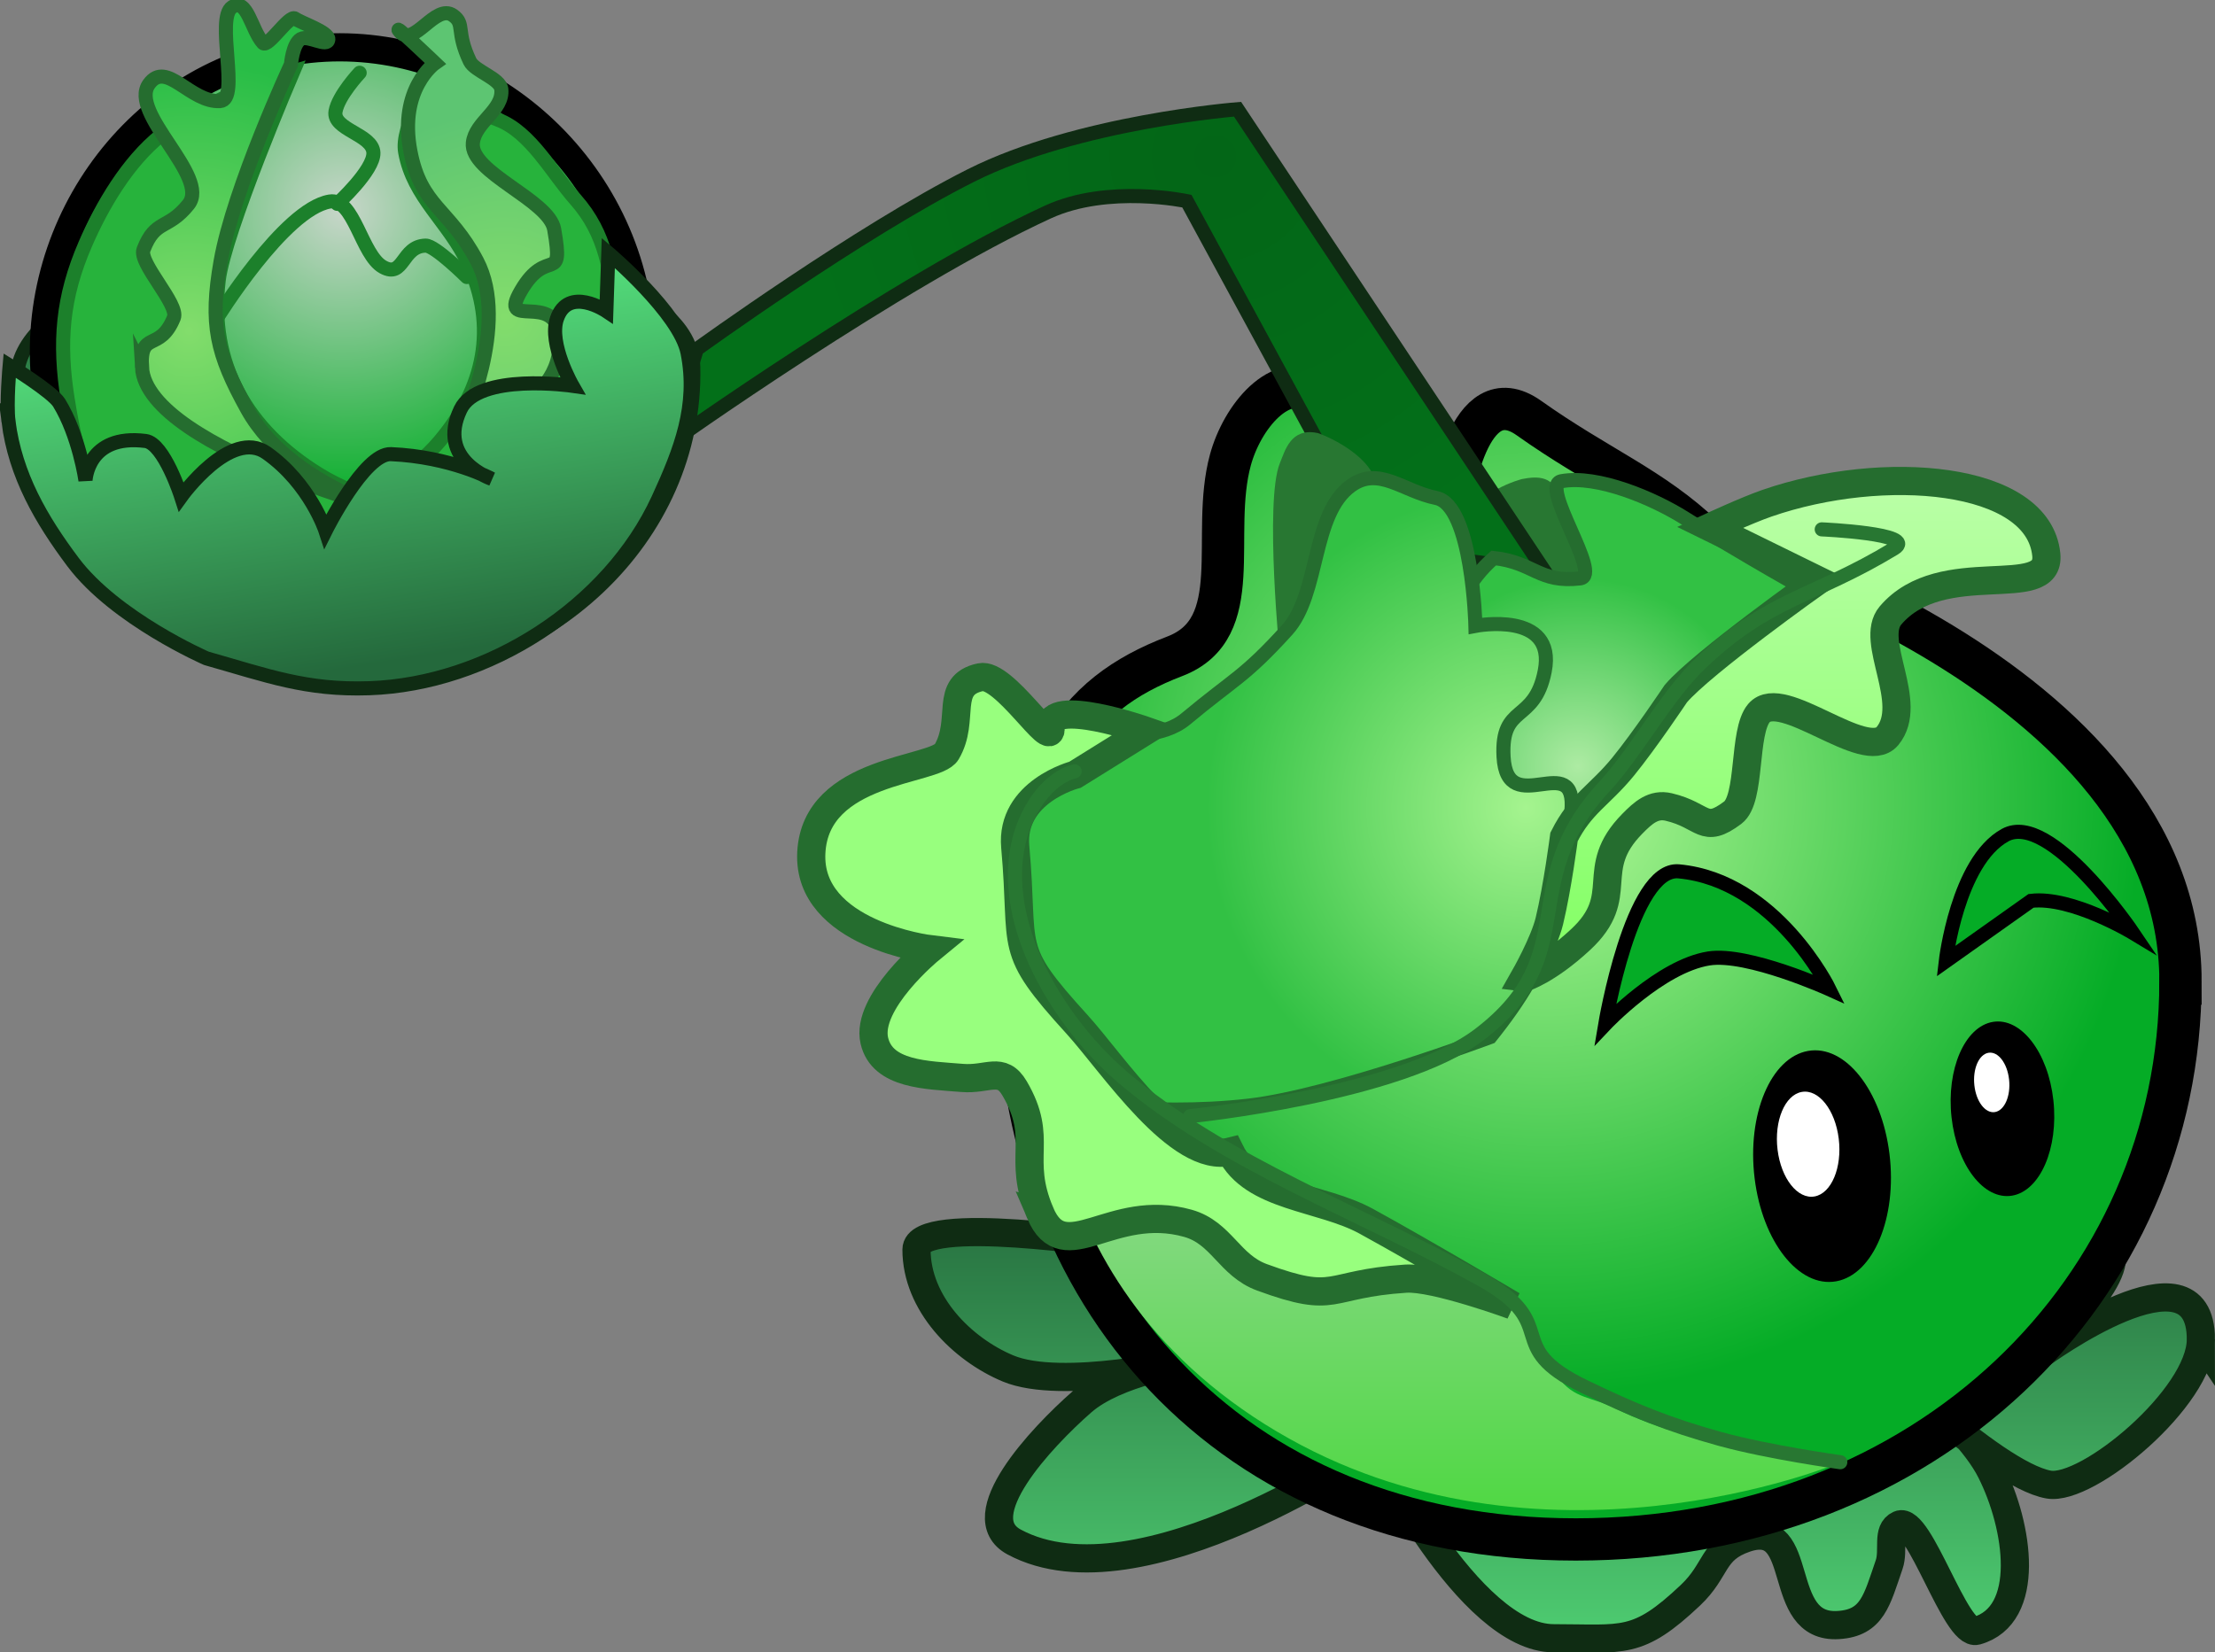 <svg version="1.1" xmlns="http://www.w3.org/2000/svg" xmlns:xlink="http://www.w3.org/1999/xlink" width="78.566" height="58.625" viewBox="0,0,78.566,58.625"><rect x="0" y="0" width="78.566" height="58.625" fill="#808080" stroke="none"/><defs><linearGradient x1="239.864" y1="191.005" x2="239.864" y2="207.408" gradientUnits="userSpaceOnUse" id="color-1"><stop offset="0" stop-color="#24693c"/><stop offset="1" stop-color="#4ecc71"/></linearGradient><radialGradient cx="239.448" cy="177.618" r="21.123" gradientUnits="userSpaceOnUse" id="color-2"><stop offset="0" stop-color="#b3fa98"/><stop offset="1" stop-color="#05ac26"/></radialGradient><radialGradient cx="227.683" cy="154.811" r="14.999" gradientUnits="userSpaceOnUse" id="color-3"><stop offset="0" stop-color="#036617"/><stop offset="1" stop-color="#037019"/></radialGradient><radialGradient cx="240.545" cy="176.457" r="6.679" gradientUnits="userSpaceOnUse" id="color-4"><stop offset="0" stop-color="#adeba3"/><stop offset="1" stop-color="#32c144"/></radialGradient><linearGradient x1="235.727" y1="185.047" x2="235.727" y2="202.849" gradientUnits="userSpaceOnUse" id="color-5"><stop offset="0" stop-color="#a8d9ab"/><stop offset="1" stop-color="#50d844"/></linearGradient><radialGradient cx="238.708" cy="177.924" r="11.331" gradientUnits="userSpaceOnUse" id="color-6"><stop offset="0" stop-color="#a5f48f"/><stop offset="1" stop-color="#32c144"/></radialGradient><linearGradient x1="247.906" y1="166.335" x2="247.906" y2="183.95" gradientUnits="userSpaceOnUse" id="color-7"><stop offset="0" stop-color="#baffa7"/><stop offset="1" stop-color="#82ff63"/></linearGradient><radialGradient cx="196.746" cy="156.726" r="10.591" gradientUnits="userSpaceOnUse" id="color-8"><stop offset="0" stop-color="#c8d6ca"/><stop offset="1" stop-color="#05ad27"/></radialGradient><radialGradient cx="191.285" cy="161.011" r="9.574" gradientUnits="userSpaceOnUse" id="color-9"><stop offset="0" stop-color="#83dd6c"/><stop offset="1" stop-color="#28bd46"/></radialGradient><radialGradient cx="202.47" cy="160.507" r="7.294" gradientUnits="userSpaceOnUse" id="color-10"><stop offset="0" stop-color="#83dd6c"/><stop offset="1" stop-color="#5dc572"/></radialGradient><linearGradient x1="195.766" y1="160.409" x2="197.751" y2="172.852" gradientUnits="userSpaceOnUse" id="color-11"><stop offset="0" stop-color="#53db7a"/><stop offset="1" stop-color="#24693c"/></linearGradient></defs><g transform="translate(-184.577,-149.271)"><g data-paper-data="{&quot;isPaintingLayer&quot;:true}" fill="none" fill-rule="nonzero" stroke="none" stroke-width="none" stroke-linecap="none" stroke-linejoin="miter" stroke-miterlimit="10" stroke-dasharray="" stroke-dashoffset="0" font-family="none" font-weight="none" font-size="none" text-anchor="none" style="mix-blend-mode: normal"><path d="M262.642,196.789c0,2.052 -4.016,5.397 -5.399,5.152c-1.99,-0.353 -6.603,-4.944 -6.603,-4.944c0,0 3.552,2.479 4.557,4.472c0.987,1.958 1.445,5.111 -0.513,5.66c-0.737,0.206 -2.034,-4.08 -2.739,-3.765c-0.46,0.206 -0.181,0.9 -0.359,1.414c-0.437,1.261 -0.589,2.071 -1.803,2.147c-2.294,0.145 -1.09,-3.825 -3.289,-3.08c-1.206,0.408 -0.997,1.115 -1.957,2.022c-1.888,1.785 -2.37,1.527 -4.849,1.527c-3.04,0 -6.33,-6.82 -6.33,-6.82c0,0 -8.351,5.804 -12.81,3.405c-1.667,-0.897 0.949,-3.694 2.403,-4.97c1.228,-1.078 3.77,-1.431 3.77,-1.431c0,0 -4.48,1.047 -6.397,0.241c-1.619,-0.681 -3.239,-2.294 -3.239,-4.217c0,-1.279 7.079,-0.175 7.079,-0.175c0,0 -3.566,-1.474 -2.043,-1.938c6.221,-1.899 28.43,2.377 30.472,2.865c0.681,0.163 6.372,-1.37 6.801,-0.76c0.658,0.934 -2.407,3.708 -2.407,3.708c0,0 5.655,-4.136 5.655,-0.512z" data-paper-data="{&quot;origPos&quot;:null}" fill="url(#color-1)" stroke="#0f2c13" stroke-width="1" stroke-linecap="butt"/><path d="M220.103,178.873v-2.766h2.49v2.766z" data-paper-data="{&quot;origPos&quot;:null}" fill="#1c5324" stroke="none" stroke-width="0" stroke-linecap="butt"/><path d="M261.918,184.089c0,10.935 -8.995,19.799 -21.446,19.799c-12.451,0 -19.797,-8.864 -19.797,-19.799c0,-7.642 2.01,-10.171 5.574,-11.535c2.58,-0.988 1.244,-4.302 1.971,-6.968c0.411,-1.509 1.759,-3.199 3.099,-2.391c2.064,1.244 4.73,3.874 4.73,3.874c0,0 0.575,-4.517 2.761,-2.965c2.455,1.743 4.36,2.46 6.21,4.226c0,0 16.899,4.824 16.899,15.759z" data-paper-data="{&quot;origPos&quot;:null}" fill="url(#color-2)" stroke="#000000" stroke-width="1.5" stroke-linecap="butt"/><path d="M251.597,190.214c0.276,2.257 -0.571,4.279 -1.892,4.516c-1.321,0.237 -2.616,-1.4 -2.892,-3.657c-0.276,-2.257 0.571,-4.279 1.892,-4.516c1.321,-0.237 2.616,1.4 2.892,3.657z" data-paper-data="{&quot;origPos&quot;:null,&quot;origRot&quot;:0}" fill="#000000" stroke="none" stroke-width="0" stroke-linecap="butt"/><path d="M257.41,188.307c0.187,1.703 -0.469,3.218 -1.467,3.384c-0.997,0.166 -1.958,-1.079 -2.145,-2.781c-0.187,-1.703 0.469,-3.218 1.467,-3.384c0.997,-0.166 1.958,1.079 2.145,2.781z" data-paper-data="{&quot;origPos&quot;:null,&quot;origRot&quot;:0}" fill="#000000" stroke="none" stroke-width="0" stroke-linecap="butt"/><path d="M236.5,167.9c0.258,-1.142 2.089,-1.659 2.1,-1.639c0.939,-0.193 1.143,0.227 1.326,0.673c0.549,1.338 4.807,4.479 4.807,4.479c0,0 -8.745,-1.246 -8.233,-3.513z" data-paper-data="{&quot;origPos&quot;:null,&quot;index&quot;:null}" fill="#287732" stroke="none" stroke-width="0" stroke-linecap="butt"/><path d="M233.364,168.722l-6.688,-12.314c0,0 -2.779,-0.6 -4.921,0.381c-5.299,2.429 -13.483,8.251 -13.483,8.251l1.02,-3.38c0,0 5.772,-4.175 9.722,-6.161c3.799,-1.91 9.458,-2.353 9.458,-2.353l10.895,16.395z" data-paper-data="{&quot;origPos&quot;:null,&quot;origRot&quot;:0}" fill="url(#color-3)" stroke="#0f2c13" stroke-width="0.5" stroke-linecap="butt"/><path d="M236.597,179.662c0,0 -2.635,-7.476 0.963,-10.594c1.435,0.158 1.6,0.894 3.064,0.723c0.811,-0.094 -1.465,-3.3 -0.662,-3.448c1.278,-0.236 3.271,0.616 4.37,1.309c1.954,1.234 4.575,2.7 4.575,2.7c0,0 -1.08,3.527 -4.532,6.518c-2.041,1.769 -7.778,2.791 -7.778,2.791z" data-paper-data="{&quot;origPos&quot;:null}" fill="url(#color-4)" stroke="#256d2f" stroke-width="0.5" stroke-linecap="butt"/><path d="M249.797,189.67c0.125,1.024 -0.259,1.941 -0.858,2.049c-0.599,0.108 -1.187,-0.635 -1.312,-1.659c-0.125,-1.024 0.259,-1.941 0.858,-2.049c0.599,-0.108 1.187,0.635 1.312,1.659z" data-paper-data="{&quot;origPos&quot;:null,&quot;origRot&quot;:0}" fill="#ffffff" stroke="none" stroke-width="0" stroke-linecap="butt"/><path d="M255.839,187.571c0.064,0.581 -0.16,1.097 -0.5,1.154c-0.34,0.057 -0.668,-0.368 -0.731,-0.949c-0.064,-0.581 0.16,-1.097 0.5,-1.154c0.34,-0.057 0.668,0.368 0.731,0.949z" data-paper-data="{&quot;origPos&quot;:null,&quot;origRot&quot;:0}" fill="#ffffff" stroke="none" stroke-width="0" stroke-linecap="butt"/><path d="M229.982,172.674c0,0 -0.558,-5.629 -0.009,-6.967c0.183,-0.446 0.387,-1.268 1.326,-1.075c0.011,-0.02 1.842,0.658 2.1,1.8c0.512,2.267 -0.099,0.785 -0.099,0.785z" data-paper-data="{&quot;origPos&quot;:null}" fill="#287732" stroke="none" stroke-width="0" stroke-linecap="butt"/><path d="M241.514,185.617c0,0 0.934,-5.588 2.609,-5.432c3.456,0.323 5.342,4.181 5.342,4.181c0,0 -2.893,-1.308 -4.276,-1.091c-1.72,0.271 -3.675,2.342 -3.675,2.342z" data-paper-data="{&quot;origPos&quot;:null,&quot;origRot&quot;:0}" fill="#05ac26" stroke="#000000" stroke-width="0.5" stroke-linecap="butt"/><path d="M253.594,183.375c0,0 0.41,-3.542 2.104,-4.475c1.598,-0.881 4.539,3.472 4.539,3.472c0,0 -2.172,-1.313 -3.62,-1.14z" data-paper-data="{&quot;origPos&quot;:null,&quot;index&quot;:null,&quot;origRot&quot;:0}" fill="#05ac26" stroke="#000000" stroke-width="0.5" stroke-linecap="butt"/><path d="M229.861,200.056c-9.31,-5.533 -8.115,-15.009 -8.115,-15.009c0,0 1.82,2.316 3.489,3.521c2.899,2.092 5.279,2.899 8.358,4.716c1.073,0.633 3.303,0.956 4.274,1.736c1.047,0.841 1.197,2.003 1.971,3.1c0.561,0.795 1.204,0.698 2.073,1.137c2.909,1.469 7.847,1.933 7.847,1.933c0,0 -10.586,4.399 -19.896,-1.134z" data-paper-data="{&quot;origPos&quot;:null}" fill="url(#color-5)" stroke="#287732" stroke-width="0" stroke-linecap="butt"/><path d="M221.688,188.283c0,0 -3.002,-6.461 -1.586,-10.254c1.417,-3.793 4.875,-1.868 6.538,-3.255c1.746,-1.456 2.057,-1.465 3.587,-3.148c1.168,-1.284 0.863,-4.129 2.28,-5.131c0.983,-0.696 1.832,0.205 3.013,0.444c1.289,0.261 1.391,4.536 1.391,4.536c0,0 2.882,-0.557 2.457,1.611c-0.366,1.868 -1.561,1.131 -1.46,3.032c0.122,2.288 2.628,-0.326 2.405,1.954c-0.346,3.54 -0.647,5.217 -2.874,7.991c0,0 -5.581,2.088 -8.55,2.432c-3.585,0.415 -7.201,-0.212 -7.201,-0.212z" data-paper-data="{&quot;origPos&quot;:null}" fill="url(#color-6)" stroke="#256d2f" stroke-width="0.5" stroke-linecap="butt"/><path d="M221.475,192.311c-0.851,-2.002 0.154,-2.614 -0.912,-4.428c-0.465,-0.792 -0.945,-0.292 -1.861,-0.369c-1.245,-0.104 -2.829,-0.104 -3.112,-1.321c-0.317,-1.364 1.975,-3.245 1.975,-3.245c0,0 -4.354,-0.531 -4.211,-3.421c0.148,-2.996 4.394,-2.889 4.799,-3.575c0.681,-1.155 -0.113,-2.367 1.197,-2.654c0.842,-0.184 2.568,2.648 2.488,1.79c-0.104,-1.112 3.38,0.109 3.38,0.109l-2.508,1.56c0,0 -2.3,0.598 -2.122,2.562c0.338,3.739 -0.332,3.525 2.196,6.301c1.248,1.371 3.6,4.97 5.429,4.508c0.798,1.63 3.231,1.597 4.823,2.47c2.068,1.133 5.185,2.985 5.185,2.985c0,0 -2.766,-1.014 -3.783,-0.947c-2.875,0.187 -2.393,0.944 -5.098,-0.047c-1.165,-0.427 -1.434,-1.581 -2.628,-1.917c-2.723,-0.766 -4.387,1.642 -5.238,-0.361z" data-paper-data="{&quot;origPos&quot;:null}" fill="#98ff7e" stroke="#256d2f" stroke-width="1" stroke-linecap="butt"/><path d="M238.648,183.95c0,0 0.699,-1.229 0.886,-2.005c0.288,-1.195 0.519,-2.981 0.519,-2.981c0.589,-1.178 1.262,-1.472 2.096,-2.493c0.763,-0.934 1.869,-2.589 1.869,-2.589c0.927,-1.093 5.05,-4.02 5.05,-4.02l-3.839,-1.884c0,0 1.305,-0.606 2.024,-0.854c4.12,-1.424 9.626,-0.98 9.906,1.825c0.17,1.71 -3.703,0.01 -5.527,2.159c-0.769,0.906 0.871,3.1 -0.107,4.278c-0.799,0.962 -3.745,-1.77 -4.557,-0.818c-0.572,0.67 -0.271,3.04 -0.931,3.536c-1.045,0.785 -0.998,0.098 -2.27,-0.202c-0.542,-0.127 -0.903,0.199 -1.293,0.596c-1.612,1.638 -0.147,2.541 -1.831,4.106c-1.179,1.096 -1.994,1.346 -1.994,1.346z" data-paper-data="{&quot;origPos&quot;:null}" fill="url(#color-7)" stroke="#256d2f" stroke-width="1" stroke-linecap="butt"/><path d="M249.194,168.052c0,0 3.439,0.15 2.572,0.676c-2.877,1.744 -4.399,1.733 -6.842,4.046c-1.25,1.184 -2.278,3.148 -3.447,4.412c-3.202,3.465 -0.673,5.915 -4.42,8.783c-2.805,2.147 -10.262,2.9 -10.262,2.9" data-paper-data="{&quot;origPos&quot;:null}" fill="none" stroke="#287732" stroke-width="0.5" stroke-linecap="round"/><path d="M249.852,201.148c0,0 -2.543,-0.351 -4.261,-0.825c-1.846,-0.509 -3.086,-1.022 -4.811,-1.855c-2.993,-1.446 -0.752,-2.173 -3.652,-3.796c-4.11,-2.3 -9.166,-4.128 -12.742,-7.193c-2.638,-2.262 -4.885,-6.409 -3.258,-9.43c0.679,-1.26 1.566,-1.412 1.566,-1.412" data-paper-data="{&quot;origPos&quot;:null}" fill="none" stroke="#287732" stroke-width="0.5" stroke-linecap="round"/><path d="M209.168,162.304c0.125,6.03 -5.146,11.03 -11.772,11.167c-6.626,0.137 -12.098,-4.641 -12.223,-10.671c-0.125,-6.03 23.87,-6.526 23.995,-0.496z" data-paper-data="{&quot;origPos&quot;:null,&quot;origRot&quot;:0}" fill="#2e8149" stroke="#0f2c13" stroke-width="0.5" stroke-linecap="butt"/><path d="M186.269,163.454c-0.922,-5.776 2.974,-11.456 8.751,-12.377c5.776,-0.922 11.246,3.264 12.167,9.04c0.922,5.776 -2.974,11.456 -8.751,12.377c-5.776,0.922 -11.246,-3.264 -12.167,-9.04z" data-paper-data="{&quot;origPos&quot;:null,&quot;origRot&quot;:0}" fill="url(#color-8)" stroke="#000000" stroke-width="1" stroke-linecap="butt"/><path d="M204.988,167.249c-1.542,2.314 -2.185,2.209 -3.622,2.41c-2.748,0.385 -7.162,-1.047 -7.162,-1.047c0,0 4.154,-1.549 5.954,-3.672c1.604,-1.892 2.073,-4.067 1.027,-6.317c-0.69,-1.484 -1.949,-2.345 -2.237,-3.957c-0.162,-0.906 0.877,-2.443 0.877,-2.443c0,0 0.671,0.638 2.41,1.293c1.168,0.44 1.919,1.888 2.746,2.822c1.124,1.269 1.221,2.556 1.488,4.23c0.602,3.772 -0.039,4.517 -1.48,6.681z" data-paper-data="{&quot;origPos&quot;:null,&quot;index&quot;:null,&quot;origRot&quot;:0}" fill="#27b33c" stroke="#1c802b" stroke-width="0.5" stroke-linecap="butt"/><path d="M186.979,163.448c-0.324,-2.03 -0.193,-3.63 0.624,-5.516c0.601,-1.389 1.505,-2.916 2.685,-3.864c1.757,-1.412 4.691,-2.265 4.691,-2.265c0,0 -2.44,5.698 -2.644,7.411c-0.356,2.987 1.005,5.317 3.567,6.893c2.874,1.768 8.247,1.986 8.247,1.986c0,0 -3.64,4.709 -7.835,3.829c0,0 -3.136,-0.368 -4.954,-1.667c-2.328,-1.663 -3.651,-2.232 -4.38,-6.806z" data-paper-data="{&quot;origPos&quot;:null,&quot;origRot&quot;:0}" fill="#27b33c" stroke="#1c802b" stroke-width="0.5" stroke-linecap="butt"/><path d="M192.244,160.602c0,0 2.405,-3.907 4.026,-4.181c0.862,-0.146 1.126,1.896 1.89,2.322c0.749,0.418 0.659,-0.742 1.516,-0.758c0.331,-0.006 1.461,1.114 1.461,1.114" data-paper-data="{&quot;origPos&quot;:null,&quot;origRot&quot;:0}" fill="none" stroke="#1c802b" stroke-width="0.5" stroke-linecap="round"/><path d="M197.334,151.853c0,0 -0.76,0.808 -0.856,1.372c-0.111,0.653 1.319,0.805 1.344,1.466c0.024,0.621 -1.282,1.812 -1.282,1.812" data-paper-data="{&quot;origPos&quot;:null,&quot;origRot&quot;:0}" fill="none" stroke="#1c802b" stroke-width="0.5" stroke-linecap="round"/><path d="M189.613,162.302c-0.078,-1.341 0.624,-0.512 1.13,-1.757c0.192,-0.473 -1.26,-1.943 -1.076,-2.419c0.425,-1.096 0.857,-0.683 1.593,-1.6c0.791,-0.986 -2.138,-3.251 -1.397,-4.275c0.622,-0.859 1.464,0.67 2.523,0.606c0.726,-0.044 -0.184,-2.946 0.428,-3.338c0.532,-0.34 0.672,0.804 1.091,1.276c0.17,0.192 0.932,-1.017 1.139,-0.865c0.212,0.156 1.198,0.474 1.178,0.737c-0.023,0.302 -0.713,-0.164 -0.975,-0.013c-0.291,0.168 -0.35,0.903 -0.35,0.903c0,0 -2.039,4.38 -2.496,6.99c-0.39,2.227 -0.155,3.263 0.94,5.24c1.688,3.048 6.362,3.987 6.362,3.987c0,0 -9.917,-2.484 -10.091,-5.474z" data-paper-data="{&quot;origPos&quot;:null,&quot;origRot&quot;:0}" fill="url(#color-9)" stroke="#256d2f" stroke-width="0.5" stroke-linecap="butt"/><path d="M200.96,164.418c0,0 1.723,-3.646 0.535,-5.894c-0.986,-1.866 -1.982,-1.914 -2.36,-3.883c-0.427,-2.223 0.876,-3.13 0.876,-3.13c0,0 -1.592,-1.519 -1.253,-1.119c0.498,0.588 1.265,-1.021 1.891,-0.572c0.435,0.312 0.085,0.553 0.595,1.626c0.167,0.351 1.071,0.605 1.114,0.991c0.082,0.748 -0.93,1.155 -1.009,1.903c-0.111,1.053 2.704,2.025 2.885,3.068c0.351,2.023 -0.238,0.562 -1.178,2.178c-0.842,1.447 1.238,-0.031 1.366,1.638c0.203,2.631 -3.461,3.194 -3.461,3.194z" data-paper-data="{&quot;origPos&quot;:null,&quot;origRot&quot;:0}" fill="url(#color-10)" stroke="#256d2f" stroke-width="0.5" stroke-linecap="butt"/><path d="M184.878,164.22c-0.081,-0.638 0.041,-1.98 0.041,-1.98c0,0 1.517,0.935 1.754,1.322c0.711,1.159 0.937,2.757 0.937,2.757c0,0 0.061,-1.663 2.128,-1.403c0.658,0.083 1.265,1.976 1.265,1.976c0,0 1.759,-2.45 3.032,-1.55c1.544,1.093 2.089,2.766 2.089,2.766c0,0 1.378,-2.765 2.318,-2.725c2.126,0.091 3.573,0.877 3.573,0.877c0,0 -1.962,-0.663 -1.104,-2.462c0.633,-1.326 3.973,-0.84 3.973,-0.84c0,0 -0.856,-1.486 -0.553,-2.378c0.402,-1.18 1.753,-0.271 1.753,-0.271l0.07,-2.065c0,0 2.532,2.139 2.811,3.543c0.372,1.876 -0.24,3.448 -1.039,5.186c-1.759,3.824 -6.046,6.571 -10.253,6.715c-2.241,0.077 -3.616,-0.45 -5.774,-1.06c0,0 -3.224,-1.403 -4.733,-3.417c-1.122,-1.497 -2.046,-3.077 -2.289,-4.992z" data-paper-data="{&quot;origPos&quot;:null,&quot;origRot&quot;:0}" fill="url(#color-11)" stroke="#0f2c13" stroke-width="0.5" stroke-linecap="butt"/></g></g></svg>